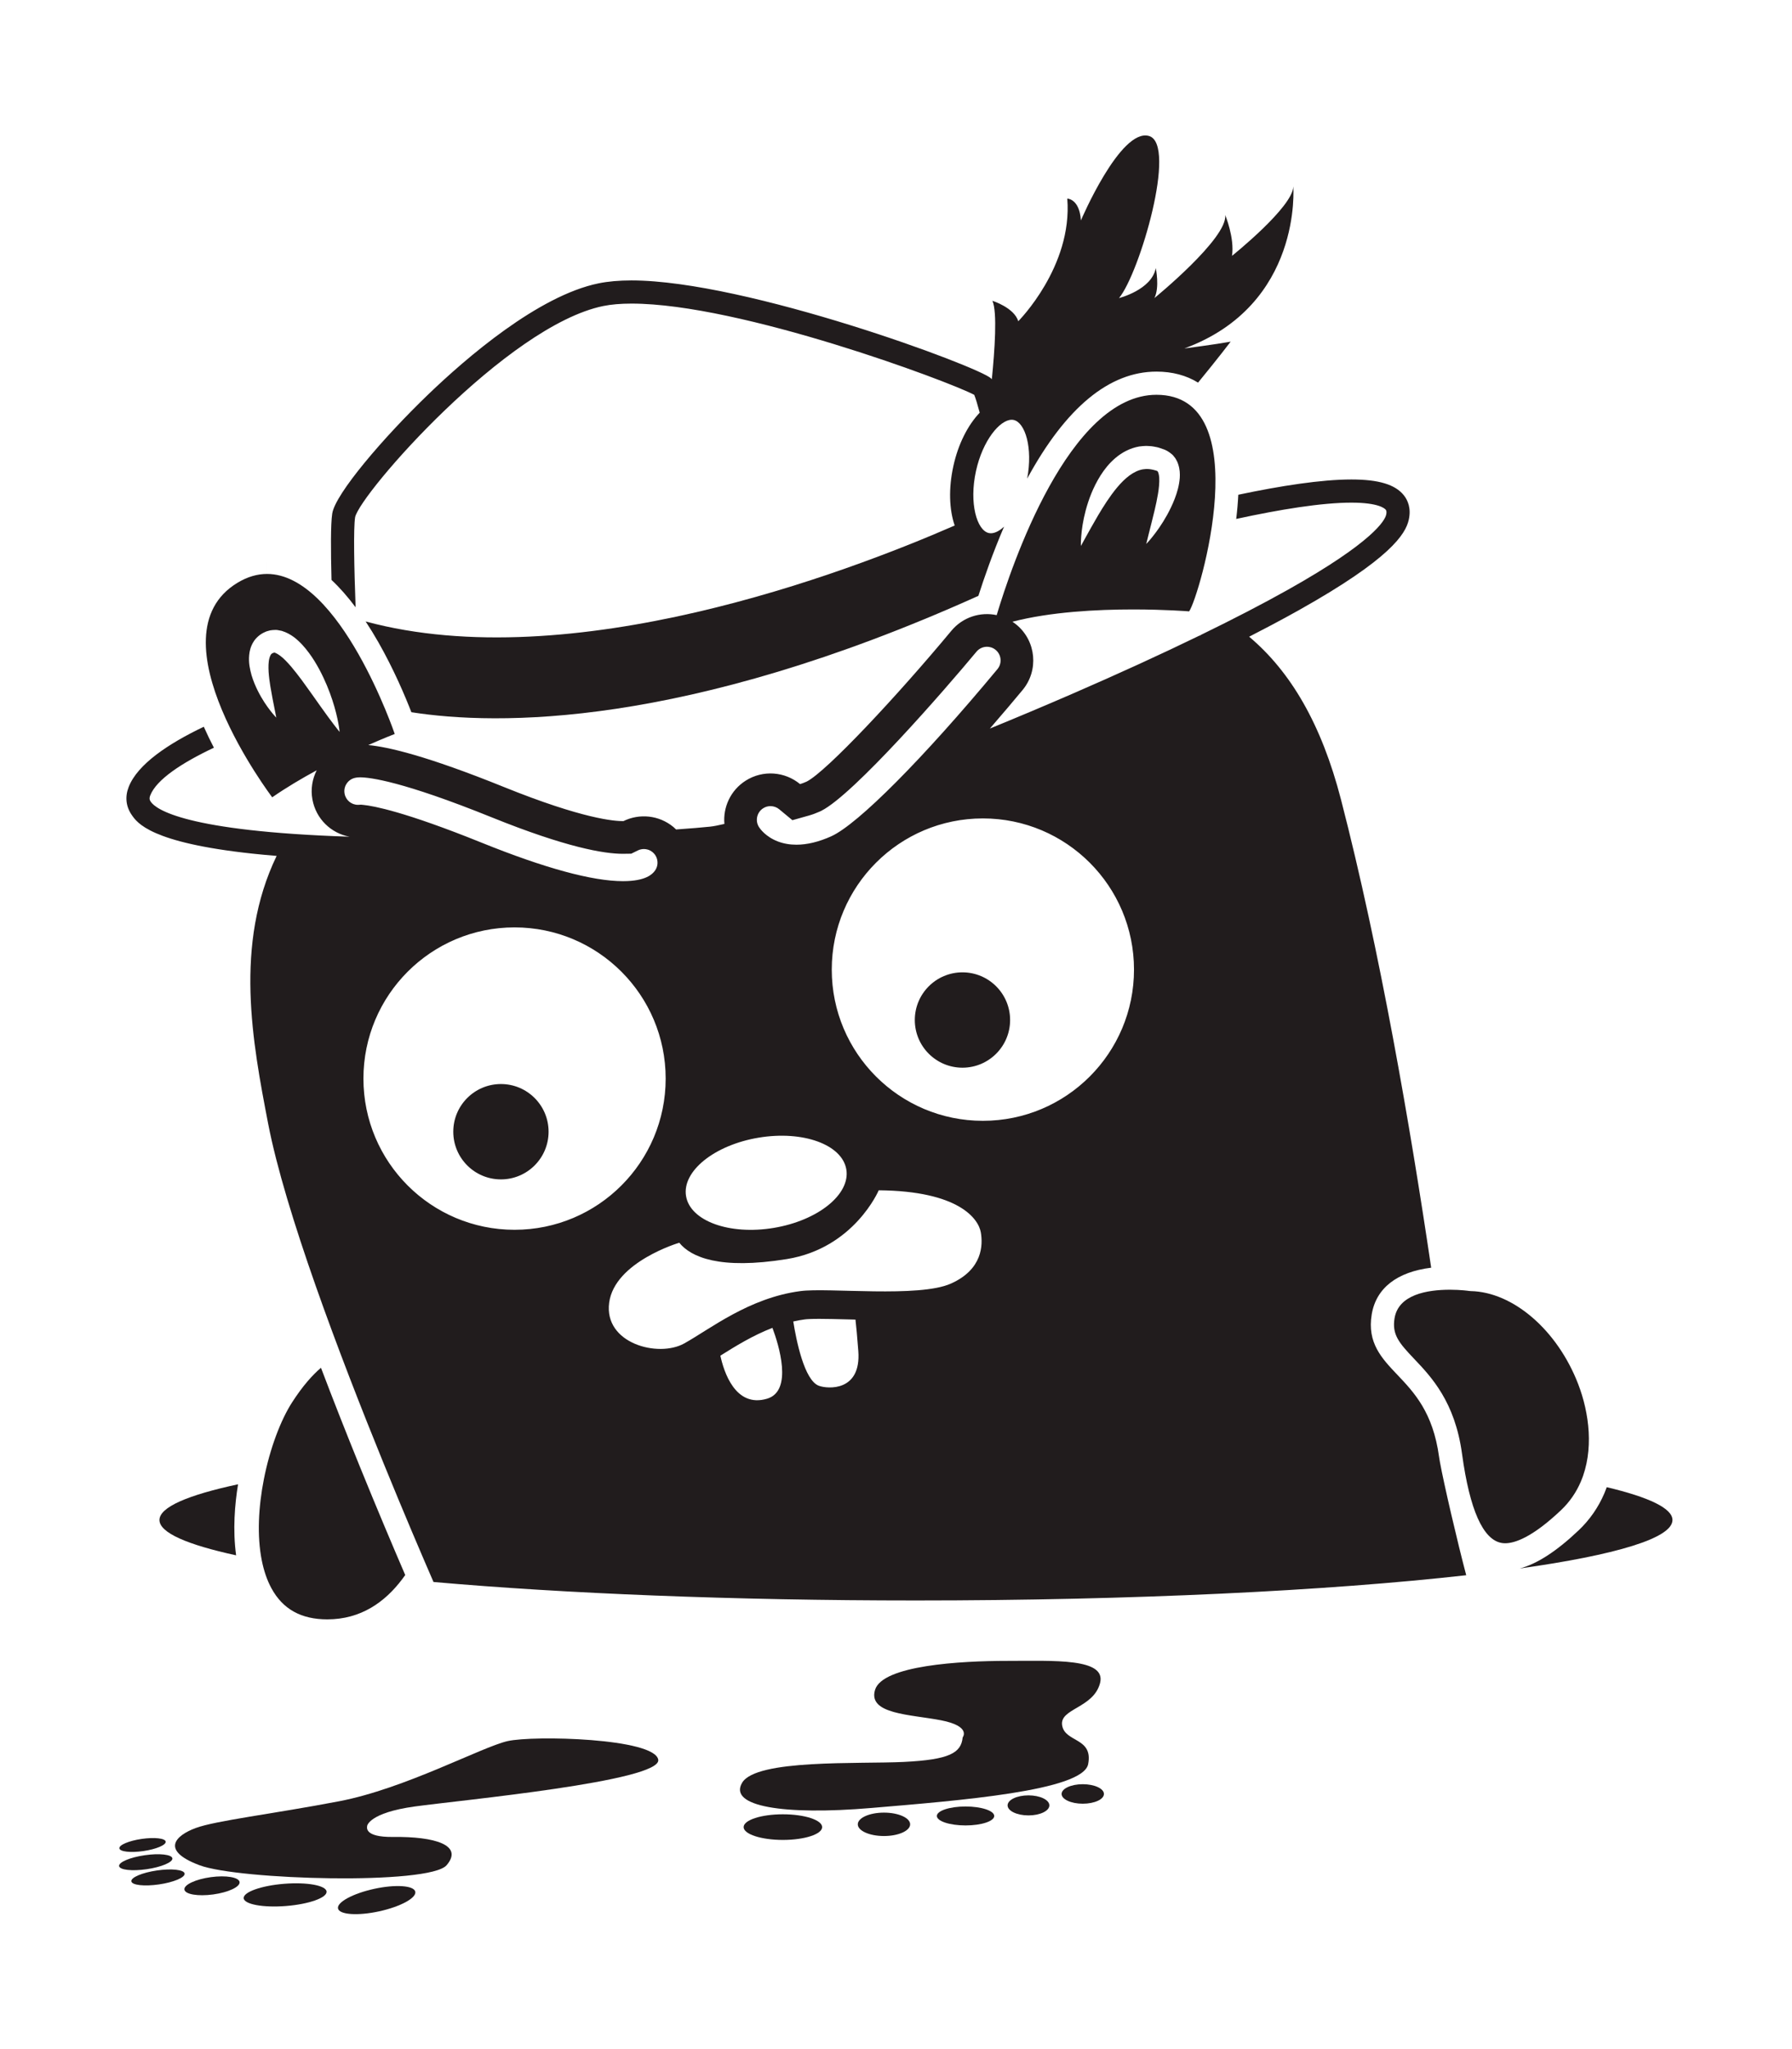 <?xml version="1.0" encoding="UTF-8" standalone="no"?>
<!-- Created with Inkscape (http://www.inkscape.org/) -->

<svg
   xmlns:dc="http://purl.org/dc/elements/1.1/"
   xmlns:cc="http://creativecommons.org/ns#"
   xmlns:rdf="http://www.w3.org/1999/02/22-rdf-syntax-ns#"
   xmlns:svg="http://www.w3.org/2000/svg"
   xmlns="http://www.w3.org/2000/svg"
   xmlns:sodipodi="http://sodipodi.sourceforge.net/DTD/sodipodi-0.dtd"
   xmlns:inkscape="http://www.inkscape.org/namespaces/inkscape"
   version="1.1"
   id="svg3751"
   xml:space="preserve"
   width="886.667"
   height="1013.333"
   viewBox="0 0 886.667 1013.333"
   sodipodi:docname="Jaeger_Logo_Final_BLACK.svg"
   inkscape:version="0.92.3 (2405546, 2018-03-11)"><defs
     id="defs3755" /><sodipodi:namedview
     pagecolor="#ffffff"
     bordercolor="#666666"
     borderopacity="1"
     objecttolerance="10"
     gridtolerance="10"
     guidetolerance="10"
     inkscape:pageopacity="0"
     inkscape:pageshadow="2"
     inkscape:window-width="1920"
     inkscape:window-height="1016"
     id="namedview3753"
     showgrid="false"
     inkscape:zoom="0.81217107"
     inkscape:cx="443.33334"
     inkscape:cy="506.66666"
     inkscape:window-x="0"
     inkscape:window-y="27"
     inkscape:window-maximized="1"
     inkscape:current-layer="g3759" /><g
     id="g3759"
     inkscape:groupmode="layer"
     inkscape:label="ink_ext_XXXXXX"
     transform="matrix(1.333,0,0,-1.333,0,1013.333)"><g
       id="g3761"
       transform="scale(0.1)"><path
         d="m 1215.09,1594.27 c 124.31,0 213.81,64 278.13,149.47 3.72,4.95 7.39,9.93 10.94,15.01 -43.74,101.45 -104.15,243.95 -170.06,406.22 -46.13,113.57 -94.93,236.75 -142.7,362.67 -31.42,-26.73 -67.71,-67.07 -106.97,-127.93 -43.02,-66.68 -82.68,-172.3 -104.989,-285.52 -20.078,-101.91 -26.011,-209.93 -7.707,-301.33 7.575,-37.79 19.219,-72.79 35.826,-103.27 42.27,-77.61 110.17,-115.32 207.53,-115.32"
         style="fill:#211c1d;fill-opacity:1;fill-rule:nonzero;stroke:none"
         id="path3763"
         inkscape:connector-curvature="0" /><path
         d="m 1859.4,3580.25 c -97.68,0 -176.87,-79.19 -176.87,-176.87 0,-97.68 79.19,-176.87 176.87,-176.87 97.68,0 176.87,79.19 176.87,176.87 0,97.68 -79.19,176.87 -176.87,176.87"
         style="fill:#211c1d;fill-opacity:1;fill-rule:nonzero;stroke:none"
         id="path3765"
         inkscape:connector-curvature="0" /><path
         d="m 3572.52,3994.63 c -97.68,0 -176.87,-79.18 -176.87,-176.87 0,-97.68 79.19,-176.87 176.87,-176.87 97.68,0 176.87,79.19 176.87,176.87 0,97.69 -79.19,176.87 -176.87,176.87"
         style="fill:#211c1d;fill-opacity:1;fill-rule:nonzero;stroke:none"
         id="path3767"
         inkscape:connector-curvature="0" /><path
         d="m 591.883,1962.83 c 0,-46.99 102.504,-91.43 284.562,-130.98 -12.965,94.3 -4.953,189.41 7.196,263.5 -186.555,-39.93 -291.758,-84.91 -291.758,-132.52"
         style="fill:#211c1d;fill-opacity:1;fill-rule:nonzero;stroke:none"
         id="path3769"
         inkscape:connector-curvature="0" /><path
         d="m 5964.08,2084.6 c -2.76,-7.64 -5.7,-15.18 -8.86,-22.58 -22.39,-52.37 -54.52,-98.62 -95.49,-137.43 -82.24,-77.89 -154.33,-124.56 -218.74,-141.58 355.8,50.01 567.01,112.29 567.01,179.82 0,43.38 -87.36,84.58 -243.92,121.77"
         style="fill:#211c1d;fill-opacity:1;fill-rule:nonzero;stroke:none"
         id="path3771"
         inkscape:connector-curvature="0" /><path
         d="m 5867.84,2105.33 c 49.31,115.39 31.74,254.19 -10.09,362.45 -77.09,199.46 -241.03,341.05 -398.66,344.34 l -5.64,0.49 c -0.25,0.04 -30.54,4.56 -71.24,4.56 -85.85,0 -191.23,-18.33 -205.79,-105.59 -10.09,-60.56 16.39,-91.57 72.41,-150.5 64.02,-67.31 151.67,-159.52 177.93,-352.09 1.89,-13.84 3.87,-27.26 5.95,-40.24 30.97,-193.89 82.74,-292.13 154.06,-292.15 h 0.02 c 35.53,0 100.35,21.31 207.49,122.79 33.08,31.35 57.06,67.34 73.56,105.94"
         style="fill:#211c1d;fill-opacity:1;fill-rule:nonzero;stroke:none"
         id="path3773"
         inkscape:connector-curvature="0" /><path
         d="m 1319.96,5349.01 c -5.39,146.28 -8.4,291.41 -1.83,334.15 19.53,88.2 563.36,710.41 921.29,783.46 29.13,5.94 64.37,8.96 104.71,8.96 403.84,0 1178.2,-288.45 1272.12,-338.52 4.86,-11.68 11.83,-34.68 20.3,-66.16 -43.9,-46.09 -79.66,-115.65 -97.71,-197.75 -18.41,-83.75 -15.44,-161.39 4.81,-220.88 -407.61,-177.72 -1423.6,-561.84 -2186.44,-355.96 16.08,-24.33 32,-50.29 47.77,-77.98 57.28,-100.62 99.19,-200.01 122,-258.68 315.83,-49.4 1011.69,-60.22 2104.7,431.73 20.82,65.34 52.8,157.53 95.32,256.75 -20,-18.65 -40.04,-27.41 -56.58,-23.78 -44.25,9.73 -74.02,110.31 -47.64,230.35 24.98,113.61 88.71,189.92 132.57,189.92 2.51,0 4.91,-0.26 7.31,-0.79 42.66,-9.38 71.7,-103.23 50.13,-217.5 143.39,263.47 304.56,396.92 479.85,396.92 59.07,0 110.93,-13.93 154.42,-40.82 73.94,89.93 120.99,151.95 120.99,151.95 -55.59,-10.1 -171.82,-25.27 -171.82,-25.27 439.65,161.72 404.28,601.37 404.28,601.37 0,-75.8 -227.41,-257.73 -227.41,-257.73 10.11,65.7 -25.27,151.6 -25.27,151.6 10.11,-85.9 -262.77,-308.26 -262.77,-308.26 20.21,40.43 5.05,111.18 5.05,111.18 -15.16,-80.86 -136.44,-111.18 -136.44,-111.18 75.8,90.96 217.29,571.04 111.17,601.36 -106.12,30.32 -252.67,-313.31 -252.67,-313.31 -5.05,80.86 -50.53,80.86 -50.53,80.86 20.21,-252.68 -181.93,-454.82 -181.93,-454.82 -15.16,50.54 -96.02,75.81 -96.02,75.81 18.81,-40.73 8.47,-186.32 -2.11,-291.11 -1.08,1.31 -2.03,2.29 -2.86,3.13 -42.88,42.86 -907.7,363.52 -1334.59,363.52 -46.1,0 -87.11,-3.6 -121.89,-10.7 -224.68,-45.85 -492.61,-277.76 -632.32,-411.91 -166.47,-159.83 -345.39,-368.98 -356.67,-442.32 -5.96,-38.77 -5.56,-137.09 -2.66,-246.26 30.25,-28.2 60.04,-62.2 89.37,-101.33"
         style="fill:#211c1d;fill-opacity:1;fill-rule:nonzero;stroke:none"
         id="path3775"
         inkscape:connector-curvature="0" /><path
         d="m 3648.32,3443.81 c -309.79,0 -560.93,251.13 -560.93,560.93 0,309.8 251.14,560.93 560.93,560.93 309.8,0 560.94,-251.13 560.94,-560.93 0,-309.8 -251.14,-560.93 -560.94,-560.93 z m -118.75,-603.89 c -118.76,-53.06 -455.42,-14.24 -558.41,-27.79 -192.03,-25.27 -336.06,-141.5 -432.07,-194.56 -96.02,-53.06 -298.15,0 -277.94,151.61 20.21,151.6 260.25,222.34 260.25,222.34 42.96,-53.06 149.08,-101.06 399.23,-60.63 250.14,40.42 341.1,255.19 341.1,255.19 298.16,-2.52 370.61,-106.25 379.01,-156.65 7.58,-45.48 7.58,-136.45 -111.17,-189.51 z m -490.19,-379.01 c -54.24,20.34 -83.95,169.79 -94.88,238.47 13.91,3.14 28.05,5.77 42.47,7.67 7.09,0.93 22.19,2.04 53.95,2.04 29.01,0 64.19,-0.9 101.44,-1.87 10.69,-0.27 21.74,-0.56 33.03,-0.83 2.92,-25.48 6.48,-62.48 10.54,-116.61 11.37,-151.61 -114.56,-140.86 -146.55,-128.87 z m -192.03,-48.01 c -118.18,-35.2 -160.74,100.72 -173.45,159.65 55.71,34.9 120.33,75.07 193.3,103.13 22.82,-61.1 77.59,-233.75 -19.85,-262.78 z M 1349,3600.47 c 0,309.79 251.14,560.93 560.93,560.93 309.8,0 560.94,-251.14 560.94,-560.93 0,-309.8 -251.14,-560.94 -560.94,-560.94 -309.79,0 -560.93,251.14 -560.93,560.94 z m -17.95,1015.69 -2.6,-0.06 c -24.28,0 -45.07,17.49 -49.45,41.59 -3.27,17.95 3.71,31.43 8.17,37.86 4.46,6.44 14.61,17.73 32.56,20.99 5.15,0.94 8.55,1.55 16.59,1.55 36.5,0 157.2,-14.46 488.97,-148.44 276.85,-111.8 417.25,-135.26 486.28,-135.26 l 31.57,0.44 24.44,12.03 c 6.92,3.4 14.71,5.19 22.52,5.19 8.29,0 20.61,-2.02 32.23,-11.67 14.05,-11.67 17.35,-26.48 18.08,-34.27 0.73,-7.8 0.19,-22.97 -11.46,-37.01 -7.43,-8.95 -30.08,-36.23 -116.34,-36.23 -113.69,0 -290.4,48.09 -525.23,142.92 -285.49,115.29 -401.5,136.26 -438.13,139.93 l -9.08,0.9 z m -91.07,296.64 c -12.84,16.68 -30.47,40.69 -50.82,69.33 -20.37,28.62 -43.55,61.94 -68.62,96.04 -12.57,16.98 -25.85,33.98 -39.39,50.13 -13.71,15.78 -28.01,31.33 -41.83,41.36 -6.64,5.03 -12.97,8.38 -17.1,9.93 -0.87,0.09 -1.58,0.14 -2.33,0.48 l -0.54,0.3 c 0.22,-0.07 0.45,-0.11 0.45,-0.11 0,0 1.22,0.09 1.68,0.35 0.11,0.1 1.68,0.97 0.45,0.79 l -4.27,-0.87 -2.63,-0.52 c -3.52,-1.26 -5.51,-2.08 -7.94,-4.55 -2.51,-2.76 -5.1,-8.21 -7.07,-15.23 -3.95,-14.16 -3.957,-33.43 -2.946,-51.43 1.231,-18.32 3.726,-36.42 6.446,-53.26 5.54,-33.76 11.62,-62.76 15.6,-83.3 4.21,-20.49 6.46,-32.61 6.46,-32.61 0,0 -2.22,2.14 -6.04,6.42 -3.69,4.34 -9.53,10.53 -15.86,19.06 -13.129,16.83 -30.707,41.76 -47.27,74.99 -8.219,16.66 -16.258,35.37 -22.668,56.74 -5.847,21.61 -11.652,45.33 -8.844,74.91 1.368,14.66 5.215,31.19 15.067,47.58 9.601,16.51 26.531,30.73 43.808,37.82 l 3.262,1.47 1.641,0.72 5.562,1.64 4.203,1.14 4.209,1.13 c 1.61,0.41 6.14,0.92 9.15,1.18 3.37,0.29 6.79,0.44 10.18,0.46 l 5.07,-0.07 3.76,-0.51 c 4.98,-0.77 10.05,-1.7 14.89,-2.86 18.27,-5.5 32.51,-14.02 44.85,-22.82 23.81,-18.31 40.94,-38.3 56.02,-58.64 15.11,-20.2 27.45,-40.92 38.45,-61.17 21.76,-40.61 37.41,-79.94 48.66,-114.34 11.31,-34.37 18.1,-63.84 21.93,-84.76 2.2,-10.33 3.07,-18.78 3.97,-24.4 0.64,-5.71 0.99,-8.75 0.99,-8.75 0,0 -7.91,9.46 -20.59,26.23 z M 2816.19,3381.34 c 164.3,27.28 309.92,-25.57 325.27,-118.03 15.36,-92.47 -105.38,-189.54 -269.67,-216.81 -164.29,-27.28 -309.92,25.57 -325.27,118.03 -15.35,92.46 105.38,189.53 269.67,216.81 z m 16.62,1221.98 c 8.27,5.26 17.36,7.93 27.03,7.93 11.88,0 23.42,-4.12 32.43,-11.59 l 48.96,-40.56 61.22,17.2 c 13.05,3.66 26.98,8.82 41.43,15.31 l 2.53,1.15 2.47,1.25 c 120.51,61 456.41,446.73 575.68,590.21 9.65,11.61 23.87,18.27 39.01,18.27 8.31,0 20.64,-2.03 32.26,-11.7 21.47,-17.83 24.41,-49.8 6.57,-71.27 -276.23,-332.4 -518.41,-575.86 -616.98,-620.21 -45.95,-20.69 -89.44,-31.18 -129.2,-31.18 -24.76,0 -47.93,4.06 -68.86,12.06 -45.51,17.41 -66.39,47.45 -70.1,53.29 -14.96,23.51 -8,54.86 15.55,69.84 z m 1179.27,982.69 c 0.25,6.23 0.17,15.53 1.36,27.11 1.82,23.32 6.22,56.47 16.58,95.5 10.57,38.91 26.54,84.02 54.97,129.27 14.31,22.49 31.94,45.19 55.45,64.98 23.16,19.86 53.56,36.54 88.03,42.62 8.55,1.22 17.31,1.8 25.92,2.11 8.54,-0.54 17.31,-0.5 25.58,-1.96 8.14,-1.69 16.75,-2.66 24.3,-5.47 l 11.47,-3.93 5.69,-2.01 0.7,-0.25 0.36,-0.13 4.01,-1.74 1.05,-0.56 2.11,-1.13 c 1.6,-0.13 22.14,-13.03 27.36,-21.38 l 5.54,-7.03 4.19,-7.31 c 2.93,-4.99 4.88,-9.83 6.43,-14.61 6.48,-19.3 6.91,-36.13 5.97,-51.26 -2.4,-29.89 -10.15,-54.54 -18.58,-76.89 -8.58,-22.28 -18.31,-42.05 -28.01,-59.74 -19.53,-35.32 -39.17,-62.24 -53.75,-80.48 -14.47,-18.3 -24.07,-27.78 -24.07,-27.78 0,0 3.03,13.13 8.76,35.4 5.52,22.34 13.88,53.87 22.63,90.92 4.34,18.5 8.69,38.44 12.09,59.01 3.52,20.45 5.77,42.05 4.71,60.76 -0.83,9.06 -2.52,17.25 -4.84,21.39 -0.46,1.07 -0.95,1.88 -1.47,2.21 0,0 -0.14,0.04 -0.2,0.07 -0.26,0.13 -0.4,0.38 -0.6,0.56 l 0.49,-0.23 c -0.13,0.18 -0.28,0.35 -0.37,0.55 l -0.58,0.11 c 0.12,-0.17 0.3,-0.28 0.3,-0.28 l -3.24,1.41 -10.76,2.91 c -4.57,1.48 -8.97,1.42 -13.4,2.51 -4.43,0.79 -8.69,0.31 -13.04,0.77 -4.26,-0.37 -8.47,-0.77 -12.7,-1.29 -16.76,-2.69 -33.58,-10.88 -50.04,-22.83 -16.32,-12.09 -31.8,-27.73 -45.89,-44.51 -28.13,-33.84 -51.34,-71.18 -70.77,-103.76 -19.28,-32.79 -34.93,-61.28 -46.09,-81.36 -11.17,-20.3 -17.56,-31.9 -17.56,-31.9 0,0 -0.19,3.37 -0.09,9.65 z M 5341.6,2197.38 c -22.52,165.08 -92.93,239.13 -155.05,304.48 -57.84,60.85 -112.49,118.33 -94.9,223.84 16.26,97.55 93.87,157.57 220.67,173.18 -77.01,520.55 -189.87,1177.28 -334.94,1737.54 -72.45,279.8 -187.02,474.15 -340.7,603.36 28.24,14.45 55.54,28.66 81.88,42.62 36.26,19.21 70.88,38 103.33,56.2 339.7,190.48 395.02,281.97 407.08,334.23 10.18,44.14 -4.18,74.16 -18.04,91.57 -31.86,40.05 -93.7,58.7 -194.64,58.7 -111.49,0 -262.3,-23.46 -419.89,-56.64 -1.44,-28.71 -3.96,-58.56 -7.75,-89.76 161.82,35.12 316.88,60.45 427.64,60.45 101.36,0 123.89,-21.87 127.38,-26.25 1.37,-1.72 4.56,-5.73 1.56,-18.75 -4.59,-19.86 -44.49,-98.65 -365.39,-278.58 -92.29,-51.75 -201.02,-108.04 -322.9,-167.39 l -1.44,-2 -2.3,0.19 c -141.75,-68.94 -301.23,-141.98 -474.24,-216.99 -102.58,-44.48 -204.83,-87.45 -304.69,-128.32 47.86,55.13 89.79,104.88 121.42,142.95 60.67,73.01 50.66,181.39 -22.34,242.06 -4.95,4.11 -10.08,7.83 -15.33,11.3 141.19,36.75 314.7,45.59 447.88,45.59 120.6,0 208.02,-7.16 208.02,-7.16 37.9,53.06 257.73,803.5 -121.28,803.5 -325.57,0 -539.28,-637.64 -593.06,-817.44 -60.52,12.94 -125.99,-7.21 -168.29,-58.12 -199.32,-239.79 -463.06,-522 -537.19,-559.52 -10.37,-4.68 -18.47,-7.48 -24.46,-9.16 -55.89,46.29 -137.4,53.64 -201.93,12.58 -56.08,-35.68 -84.34,-98.45 -78.84,-160.38 -22.13,-5.27 -40.17,-8.75 -53.21,-10.13 -28.48,-2.99 -71.64,-6.6 -126.07,-10.43 -3.16,3.06 -6.33,6.12 -9.77,8.98 -53.8,44.68 -126.8,51.01 -185.77,22 -32.11,-0.49 -149.93,7.94 -443.34,126.43 -288.49,116.5 -430.71,148.9 -503.7,155.72 59.18,26.21 98.22,41.16 98.22,41.16 0,0 -201.81,593.71 -474.171,593.64 -35.391,-0.01 -72.02,-10.05 -109.5,-32.71 C 555.609,5242.84 1010.42,4644 1010.42,4644 c 52.73,36.51 109.79,70.26 165.11,100.18 -16.34,-32.27 -22.83,-69.85 -15.86,-108.19 13.15,-72.32 69.51,-125.67 137.94,-138.21 -611.169,20.14 -719.141,102.16 -737.958,129.7 -4.484,6.57 -6.234,12.55 -1.91,23.64 22.848,58.55 116.442,120.35 236.242,176.87 -12.894,24.84 -25.566,50.88 -37.523,77.77 -132.191,-63.07 -245.926,-139.19 -278.785,-223.4 -14.184,-36.32 -10.363,-72.07 11.015,-103.37 20.512,-30.02 70.77,-103.44 447.473,-143.85 28.34,-3.04 58.547,-5.89 90.706,-8.53 -158.538,-328.19 -89.64,-692.21 -31.608,-992.91 62.828,-325.56 264.428,-857.64 427.908,-1258.9 76.26,-187.17 144.22,-345.89 185.92,-441.86 486.08,-42.83 1110.16,-68.58 1790.85,-68.58 804.85,0 1530.52,36 2042.51,93.67 -32.78,123.74 -83.21,340.11 -97.68,420.08 -1.39,7.72 -2.49,14.31 -3.17,19.27"
         style="fill:#211c1d;fill-opacity:1;fill-rule:nonzero;stroke:none"
         id="path3777"
         inkscape:connector-curvature="0" /><path
         d="m 991.105,5515.6 h -0.007 l 0.007,-42.97 z"
         style="fill:#211c1d;fill-opacity:1;fill-rule:nonzero;stroke:none"
         id="path3779"
         inkscape:connector-curvature="0" /><path
         d="m 4297.74,5853.36 -0.98,0.47 -0.45,0.2 c 0.07,-0.09 0.12,-0.2 0.2,-0.28 l 0.11,-0.12 0.66,-0.21 0.46,-0.06"
         style="fill:#211c1d;fill-opacity:1;fill-rule:nonzero;stroke:none"
         id="path3781"
         inkscape:connector-curvature="0" /><path
         d="M 1883.83,1142.57 C 1787.37,1120.52 1503.5,966.18 1258.21,919.332 1012.92,872.48 800.699,847.672 726.285,820.109 c -74.41,-27.558 -132.289,-82.679 13.781,-137.8 146.071,-55.118 854.384,-74.418 917.764,0 63.4,74.41 -43.71,106.66 -198.43,104.73 -110.24,-1.379 -96.72,37.031 -96.46,41.34 0,0 6.89,48.23 176.38,71.66 169.23,23.383 917.77,93.703 903.99,173.631 -13.78,79.92 -463.02,90.95 -559.48,68.9"
         style="fill:#211c1d;fill-opacity:1;fill-rule:nonzero;stroke:none"
         id="path3783"
         inkscape:connector-curvature="0" /><path
         d="m 1388.99,594.512 c -79.2,-17.231 -139.33,-49.891 -134.32,-72.942 5.02,-23.058 73.29,-27.769 152.49,-10.539 79.2,17.239 139.34,49.891 134.32,72.949 -5.02,23.051 -73.29,27.77 -152.49,10.532"
         style="fill:#211c1d;fill-opacity:1;fill-rule:nonzero;stroke:none"
         id="path3785"
         inkscape:connector-curvature="0" /><path
         d="m 1055.11,613.281 c -84.969,-6.769 -152.383,-30.699 -150.571,-53.461 1.813,-22.761 72.164,-35.73 157.131,-28.961 84.97,6.762 152.39,30.692 150.57,53.454 -1.81,22.757 -72.16,35.726 -157.13,28.968"
         style="fill:#211c1d;fill-opacity:1;fill-rule:nonzero;stroke:none"
         id="path3787"
         inkscape:connector-curvature="0" /><path
         d="m 782.551,637.91 c -56.559,-7.699 -100.449,-28.308 -98.039,-46.031 2.414,-17.719 50.218,-25.84 106.781,-18.137 56.555,7.699 100.449,28.309 98.031,46.039 -2.41,17.719 -50.219,25.84 -106.773,18.129"
         style="fill:#211c1d;fill-opacity:1;fill-rule:nonzero;stroke:none"
         id="path3789"
         inkscape:connector-curvature="0" /><path
         d="m 582.656,662.738 c -54.605,-7.918 -97.187,-25.949 -95.109,-40.258 2.078,-14.308 48.027,-19.488 102.633,-11.558 54.601,7.93 97.187,25.957 95.109,40.269 -2.078,14.309 -48.031,19.481 -102.633,11.547"
         style="fill:#211c1d;fill-opacity:1;fill-rule:nonzero;stroke:none"
         id="path3791"
         inkscape:connector-curvature="0" /><path
         d="m 544.703,667.422 c 54.606,7.93 97.188,25.957 95.11,40.258 -2.079,14.32 -48.028,19.492 -102.633,11.562 -54.606,-7.933 -97.188,-25.953 -95.11,-40.262 2.078,-14.308 48.028,-19.492 102.633,-11.558"
         style="fill:#211c1d;fill-opacity:1;fill-rule:nonzero;stroke:none"
         id="path3793"
         inkscape:connector-curvature="0" /><path
         d="m 532.328,734.691 c 47.469,6.899 84.485,22.571 82.68,35.008 -1.809,12.442 -41.75,16.942 -89.223,10.043 -47.469,-6.89 -84.484,-22.562 -82.68,-35 1.805,-12.441 41.75,-16.941 89.223,-10.051"
         style="fill:#211c1d;fill-opacity:1;fill-rule:nonzero;stroke:none"
         id="path3795"
         inkscape:connector-curvature="0" /><path
         d="m 3355.57,1065.4 c -168.12,-8.27 -548.46,11.02 -600.82,-77.17 -52.37,-88.191 154.34,-121.269 479.55,-93.71 325.22,27.562 785.48,63.39 804.77,162.61 19.29,99.22 -85.44,79.93 -96.46,143.32 -11.03,63.39 115.75,63.39 140.56,157.09 24.8,93.71 -170.88,82.68 -344.51,82.68 -173.63,0 -463.02,-16.53 -490.58,-107.48 -27.56,-90.95 132.29,-90.95 245.29,-113 113,-22.05 79.93,-63.39 79.93,-63.39 -5.51,-57.88 -49.61,-82.68 -217.73,-90.95"
         style="fill:#211c1d;fill-opacity:1;fill-rule:nonzero;stroke:none"
         id="path3797"
         inkscape:connector-curvature="0" /><path
         d="m 2905.99,871.102 c -80.49,0 -145.73,-21.293 -145.73,-47.543 0,-26.258 65.24,-47.547 145.73,-47.547 80.48,0 145.72,21.289 145.72,47.547 0,26.25 -65.24,47.543 -145.72,47.543"
         style="fill:#211c1d;fill-opacity:1;fill-rule:nonzero;stroke:none"
         id="path3799"
         inkscape:connector-curvature="0" /><path
         d="m 3281.15,877.301 c -53.65,0 -97.15,-19.442 -97.15,-43.41 0,-23.969 43.5,-43.411 97.15,-43.411 53.66,0 97.16,19.442 97.16,43.411 0,23.968 -43.5,43.41 -97.16,43.41"
         style="fill:#211c1d;fill-opacity:1;fill-rule:nonzero;stroke:none"
         id="path3801"
         inkscape:connector-curvature="0" /><path
         d="m 3583.98,900.039 c -58.79,0 -106.46,-15.738 -106.46,-35.141 0,-19.406 47.67,-35.136 106.46,-35.136 58.79,0 106.45,15.73 106.45,35.136 0,19.403 -47.66,35.141 -106.45,35.141"
         style="fill:#211c1d;fill-opacity:1;fill-rule:nonzero;stroke:none"
         id="path3803"
         inkscape:connector-curvature="0" /><path
         d="m 3817.55,941.379 c -42.81,0 -77.51,-16.66 -77.51,-37.207 0,-20.551 34.7,-37.211 77.51,-37.211 42.81,0 77.52,16.66 77.52,37.211 0,20.547 -34.71,37.207 -77.52,37.207"
         style="fill:#211c1d;fill-opacity:1;fill-rule:nonzero;stroke:none"
         id="path3805"
         inkscape:connector-curvature="0" /><path
         d="m 4019.09,982.719 c -43.38,0 -78.55,-16.199 -78.55,-36.168 0,-19.981 35.17,-36.18 78.55,-36.18 43.38,0 78.55,16.199 78.55,36.18 0,19.969 -35.17,36.168 -78.55,36.168"
         style="fill:#211c1d;fill-opacity:1;fill-rule:nonzero;stroke:none"
         id="path3807"
         inkscape:connector-curvature="0" /></g></g></svg>